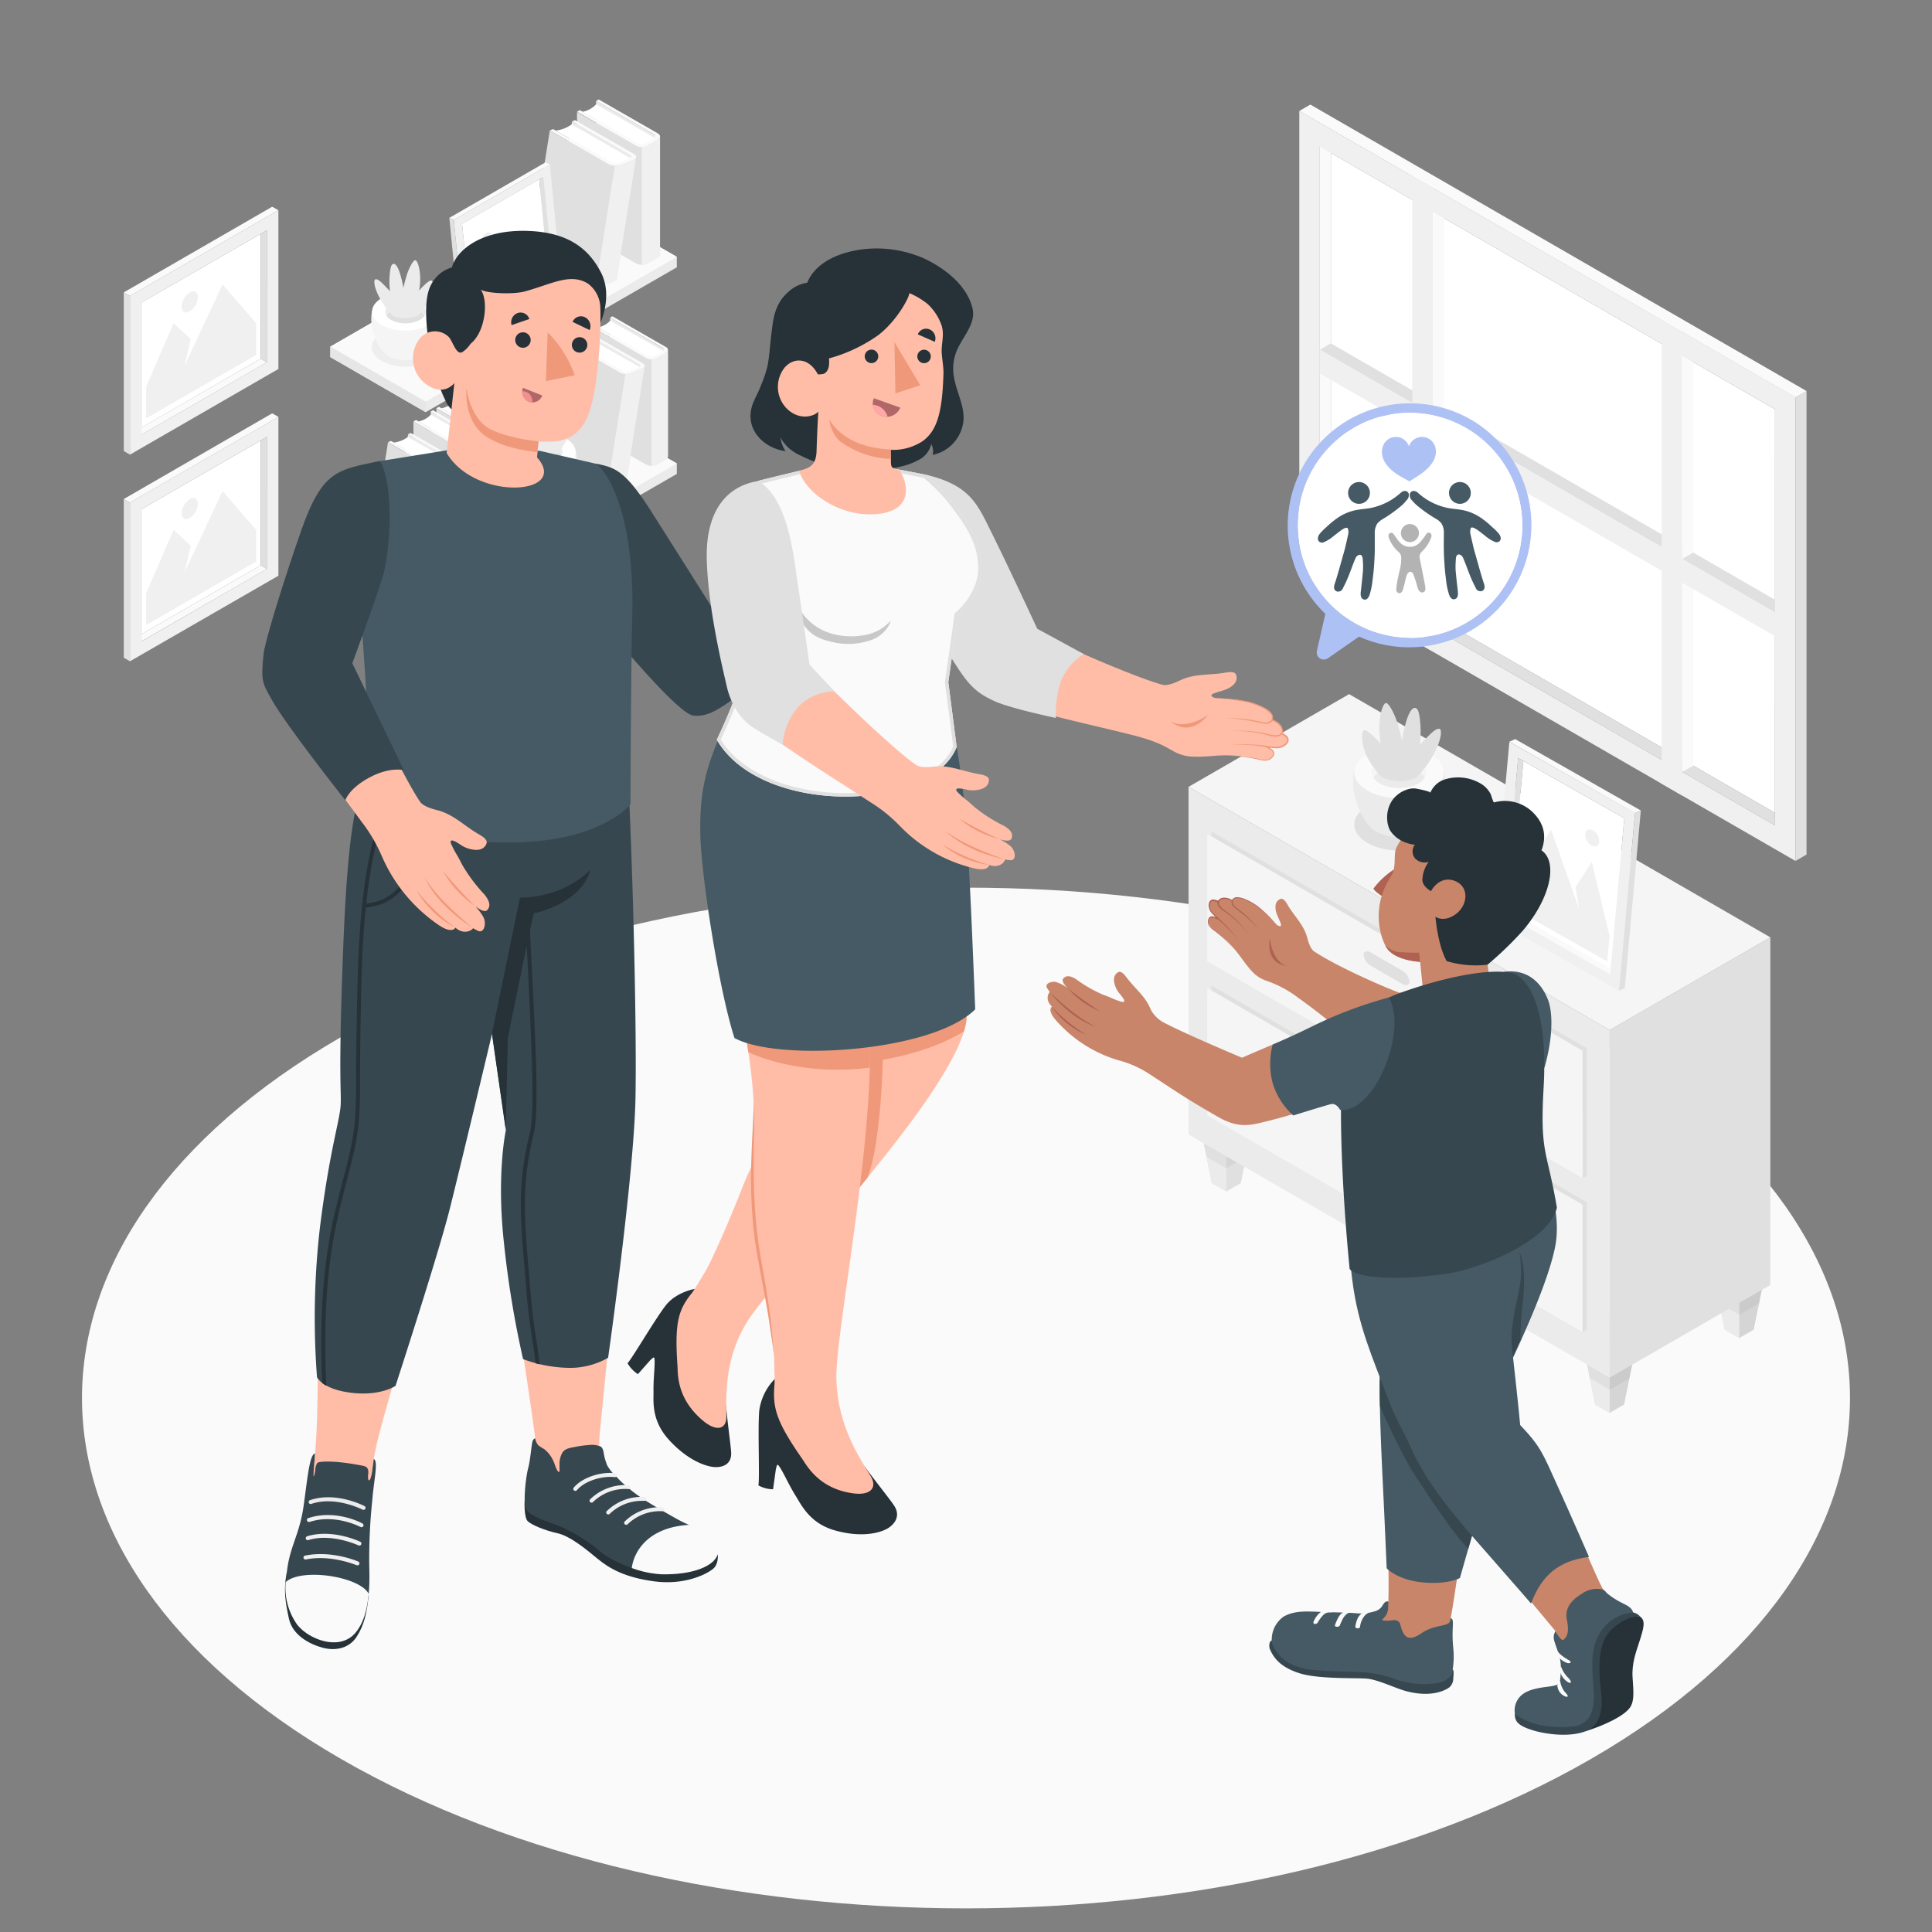 <svg xmlns="http://www.w3.org/2000/svg" viewBox="0 0 500 500"><rect x="0" y="0" width="500" height="500" fill="#808080" stroke="none"/><g id="freepik--Floor--inject-1"><path id="freepik--floor--inject-1" d="M88.23,268.41C-1.12,320-1.11,403.62,88.23,455.2s234.2,51.58,323.54,0,89.34-135.21,0-186.79S177.57,216.82,88.23,268.41Z" style="fill:#fafafa"></path></g><g id="freepik--Window--inject-1"><g id="freepik--window--inject-1"><g id="freepik--window--inject-1"><g id="freepik--Frame--inject-1"><polygon points="344.44 36.32 341.57 37.92 341.57 145.6 344.44 144 344.44 36.32" style="fill:#fafafa"></polygon><polygon points="344.44 144 344.44 39.58 459.37 105.93 459.35 210.35 344.44 144" style="fill:#fff"></polygon><path d="M464.68,222.82v-120L336.26,28.72v120ZM341.57,145.6V37.92l117.8,68V213.61Z" style="fill:#f0f0f0"></path><polygon points="341.57 145.6 344.44 144 459.35 210.35 459.37 213.61 341.57 145.6" style="fill:#e0e0e0"></polygon><polygon points="373.66 56.44 370.79 54.79 370.79 162.47 373.66 160.87 373.66 56.44" style="fill:#fafafa"></polygon><polygon points="438.22 93.72 435.35 92.06 435.35 199.74 438.22 198.15 438.22 93.72" style="fill:#fafafa"></polygon><polygon points="464.68 222.81 467.53 221.16 467.53 101.2 464.68 102.86 464.68 222.81" style="fill:#e0e0e0"></polygon><polygon points="467.53 101.2 464.68 102.86 336.26 28.72 339.11 27.06 467.53 101.2" style="fill:#fafafa"></polygon><polygon points="459.37 155.22 459.37 158.52 341.57 90.51 344.41 88.85 459.37 155.22" style="fill:#e0e0e0"></polygon></g><polygon points="459.36 164.65 459.37 158.52 341.57 90.51 341.57 96.65 459.36 164.65" style="fill:#f0f0f0"></polygon><polygon points="435.35 205.88 430.05 202.82 430.05 82.86 435.35 85.93 435.35 205.88" style="fill:#f0f0f0"></polygon><polygon points="370.8 168.61 365.5 165.55 365.5 45.6 370.81 48.66 370.8 168.61" style="fill:#f0f0f0"></polygon><polygon points="435.35 144.66 438.22 143.01 438.22 93.72 435.35 92.06 435.35 144.66" style="fill:#fafafa"></polygon><polygon points="370.82 107.4 373.68 105.75 373.68 56.46 370.82 54.8 370.82 107.4" style="fill:#fafafa"></polygon></g></g></g><g id="freepik--Pictures--inject-1"><g id="freepik--Picture--inject-1"><g id="freepik--frame--inject-1"><polygon points="35.03 111.55 36.62 112.5 69.06 93.76 67.48 92.82 35.03 111.55" style="fill:#fafafa"></polygon><polygon points="67.48 92.82 36.62 110.64 36.62 78.31 67.48 60.51 67.48 92.82" style="fill:#fff"></polygon><path d="M72.05,54.42,33.63,76.59v41.07L72.05,95.49Zm-3,39.34L36.62,112.5V78.32L69.06,59.58Z" style="fill:#f0f0f0"></path><polygon points="69.06 93.76 67.48 92.82 67.48 60.51 69.06 59.58 69.06 93.76" style="fill:#e0e0e0"></polygon><polygon points="72.05 54.41 70.44 53.5 32.03 75.67 33.63 76.59 72.05 54.41" style="fill:#fafafa"></polygon><polygon points="32.03 75.67 33.63 76.59 33.63 117.66 32.03 116.74 32.03 75.67" style="fill:#e0e0e0"></polygon></g><g id="freepik--Land--inject-1"><polygon points="66.28 91.86 37.82 108.28 37.82 100.07 44.94 83.64 49.37 87.75 47.77 94.63 57.6 73.62 66.28 83.64 66.28 91.86" style="fill:#f0f0f0"></polygon><path d="M49.1,75.71A4.66,4.66,0,0,0,47,79.35c0,1.35.95,1.89,2.11,1.22a4.65,4.65,0,0,0,2.1-3.65C51.2,75.58,50.26,75,49.1,75.71Z" style="fill:#f0f0f0"></path></g></g><g id="freepik--picture--inject-1"><g id="freepik--frame--inject-1"><polygon points="35.03 165.03 36.62 165.97 69.06 147.24 67.48 146.3 35.03 165.03" style="fill:#fafafa"></polygon><polygon points="67.48 146.3 36.62 164.11 36.62 131.79 67.48 113.99 67.48 146.3" style="fill:#fff"></polygon><path d="M72.05,107.89,33.63,130.07v41.07L72.05,149Zm-3,39.35L36.62,166V131.79l32.44-18.73Z" style="fill:#f0f0f0"></path><polygon points="69.06 147.24 67.48 146.3 67.48 113.99 69.06 113.06 69.06 147.24" style="fill:#e0e0e0"></polygon><polygon points="72.05 107.89 70.44 106.97 32.03 129.15 33.63 130.07 72.05 107.89" style="fill:#fafafa"></polygon><polygon points="32.03 129.15 33.63 130.07 33.63 171.14 32.03 170.22 32.03 129.15" style="fill:#e0e0e0"></polygon></g><g id="freepik--land--inject-1"><polygon points="66.28 145.33 37.82 161.76 37.82 153.54 44.94 137.12 49.37 141.22 47.77 148.11 57.6 127.1 66.28 137.12 66.28 145.33" style="fill:#f0f0f0"></polygon><path d="M49.1,129.18A4.69,4.69,0,0,0,47,132.83c0,1.34.95,1.89,2.11,1.21a4.65,4.65,0,0,0,2.1-3.64C51.2,129.06,50.26,128.51,49.1,129.18Z" style="fill:#f0f0f0"></path></g></g></g><g id="freepik--Shelves--inject-1"><g id="freepik--shelves--inject-1"><g id="freepik--Shelf--inject-1"><polygon points="175.16 119.94 150.48 105.69 85.48 143.18 85.48 145.89 110.16 160.14 175.16 122.65 175.16 119.94" style="fill:#ebebeb"></polygon><polygon points="110.16 157.43 175.16 119.94 150.48 105.69 85.48 143.18 110.16 157.43" style="fill:#fafafa"></polygon><polygon points="110.16 157.43 110.16 160.14 85.48 145.89 85.48 143.18 110.16 157.43" style="fill:#e6e6e6"></polygon><polygon points="157.9 82.2 172.39 90.56 172.39 118.11 157.9 109.75 157.9 82.2" style="fill:#ebebeb"></polygon><path d="M171.92,91l-14-8a5.94,5.94,0,0,1-3.2,1.75l13.9,8A14.14,14.14,0,0,0,171.92,91Z" style="fill:#fff"></path><path d="M167.25,92.69a3,3,0,0,0,2.69,0l2.36-1.35a.82.82,0,0,0,0-1.55l-13.81-7.93-.59.34L171.49,90c.45.26.45.67,0,.93l-2.19,1.24a1.78,1.78,0,0,1-1.62,0L154.1,84.38l-.66.38Z" style="fill:#fafafa"></path><path d="M153.44,84.76v27.55l13.81,7.93a3,3,0,0,0,2.69,0l2.36-1.35a1,1,0,0,0,.56-.78V90.56a.94.94,0,0,1-.56.77l-2.36,1.36a3,3,0,0,1-2.69,0Z" style="fill:#e0e0e0"></path><path d="M168.6,93a2.79,2.79,0,0,0,1.34-.32l2.36-1.36a.94.94,0,0,0,.56-.77v27.55a1,1,0,0,1-.56.78l-2.36,1.35a2.79,2.79,0,0,1-1.34.32Z" style="fill:#f0f0f0"></path><polygon points="151.83 86.37 166.31 94.73 161.81 123.12 147.33 114.75 151.83 86.37" style="fill:#ebebeb"></polygon><path d="M165.74,95.13l-14-8A7.71,7.71,0,0,1,148,88.53l13.9,8A18.74,18.74,0,0,0,165.74,95.13Z" style="fill:#fff"></path><path d="M160.43,96.43a3.73,3.73,0,0,0,2.92.13l2.76-1.12c.87-.36,1-1,.22-1.42l-13.82-7.93-.68.28,13.59,7.85c.44.25.38.63-.14.84l-2.56,1A2.3,2.3,0,0,1,161,96l-13.58-7.83-.78.31Z" style="fill:#fafafa"></path><path d="M146.61,88.5l-4.49,28.38,13.82,7.94a3.82,3.82,0,0,0,2.92.13l2.75-1.13c.43-.18.68-.42.72-.68l4.5-28.38c0,.25-.29.5-.72.68l-2.76,1.13a3.78,3.78,0,0,1-2.92-.14Z" style="fill:#e0e0e0"></path><path d="M161.85,96.79a3.64,3.64,0,0,0,1.5-.22l2.76-1.13c.43-.18.68-.43.72-.68l-4.5,28.38c0,.26-.29.5-.72.68L158.86,125a3.72,3.72,0,0,1-1.51.22Z" style="fill:#f0f0f0"></path><g id="freepik--Pot--inject-1"><path id="freepik--Shadow--inject-1" d="M146.55,122.65c3.4,2,3.4,5.16,0,7.13a13.68,13.68,0,0,1-12.34,0c-3.41-2-3.41-5.16,0-7.13A13.68,13.68,0,0,1,146.55,122.65Z" style="opacity:0.05"></path><path d="M134.83,127.62c-3-3-4.71-10.59-1.82-13h14.73c2.89,2.4,1.15,10-1.81,13l-.08.09-.11.1-.26.23-.08.06-.22.17a4,4,0,0,1-.38.24,9.77,9.77,0,0,1-8.84,0h0a4.11,4.11,0,0,1-.39-.24l-.21-.16-.09-.07a2.73,2.73,0,0,1-.25-.23l-.12-.11Z" style="fill:#f5f5f5"></path><path d="M146.46,113.47c3.36,1.94,3.36,5.09,0,7a13.45,13.45,0,0,1-12.17,0c-3.36-1.94-3.36-5.09,0-7A13.45,13.45,0,0,1,146.46,113.47Z" style="fill:#fff"></path><path d="M144.08,114.85c2,1.18,2,3.09,0,4.27a8.18,8.18,0,0,1-7.4,0c-2.05-1.18-2.05-3.09,0-4.27A8.18,8.18,0,0,1,144.08,114.85Z" style="fill:#ebebeb"></path><path d="M136.68,116.88a8.18,8.18,0,0,1,7.4,0A3.35,3.35,0,0,1,145.3,118a3.27,3.27,0,0,1-1.22,1.12,8.18,8.18,0,0,1-7.4,0,3.3,3.3,0,0,1-1.23-1.12A3.39,3.39,0,0,1,136.68,116.88Z" style="fill:#e0e0e0"></path><path d="M143.63,118a16.78,16.78,0,0,0,2.68-3.56c1.23-2.19,1.46-5.11.82-5.48s-3.24,2.56-3.24,2.56a15.87,15.87,0,0,0,.27-3.73c-.11-2-.58-3.71-1.14-4.07s-1.8,2.1-2.34,3.88-.85,3.24-.85,3.24a28.45,28.45,0,0,0-1-4.1c-.65-1.84-1.24-2.26-1.7-2.08s-.75,1-.89,3.51a25,25,0,0,0,.11,3.52s-.92-1-1.93-2-1.6-1.22-1.92-1-.41,1.87,1.32,5a17.57,17.57,0,0,0,3.27,4.3S139.53,119.55,143.63,118Z" style="fill:#ebebeb"></path></g><polygon points="117.4 103.1 131.88 111.46 131.88 139.01 117.4 130.65 117.4 103.1" style="fill:#e0e0e0"></polygon><path d="M131.42,111.92l-14-8a5.94,5.94,0,0,1-3.2,1.75l13.89,8A14,14,0,0,0,131.42,111.92Z" style="fill:#fff"></path><path d="M126.75,113.59a3,3,0,0,0,2.69,0l2.36-1.35a.82.82,0,0,0,0-1.55L118,102.76l-.59.34L131,110.94a.49.49,0,0,1,0,.93l-2.2,1.24a1.76,1.76,0,0,1-1.61,0l-13.59-7.83-.66.38Z" style="fill:#fafafa"></path><path d="M112.93,105.66v27.55l13.82,7.93a3,3,0,0,0,2.69,0l2.36-1.36a.94.94,0,0,0,.56-.77V111.46a.94.94,0,0,1-.56.77l-2.36,1.36a3,3,0,0,1-2.69,0Z" style="fill:#e0e0e0"></path><path d="M128.09,113.91a2.81,2.81,0,0,0,1.35-.32l2.36-1.36a.94.94,0,0,0,.56-.77V139a.94.94,0,0,1-.56.77l-2.36,1.36a2.81,2.81,0,0,1-1.35.32Z" style="fill:#f0f0f0"></path><polygon points="111.48 106.5 125.96 114.86 125.96 142.41 111.48 134.05 111.48 106.5" style="fill:#ebebeb"></polygon><path d="M125.49,115.32l-14-8a5.93,5.93,0,0,1-3.21,1.75l13.9,8A13.9,13.9,0,0,0,125.49,115.32Z" style="fill:#fff"></path><path d="M120.82,117a3,3,0,0,0,2.7,0l2.36-1.35a.82.82,0,0,0,0-1.55l-13.82-7.93-.58.34,13.58,7.84c.45.26.45.67,0,.93l-2.19,1.24a1.78,1.78,0,0,1-1.62,0l-13.58-7.83-.66.38Z" style="fill:#fafafa"></path><path d="M107,109.06v27.55l13.81,7.93a3,3,0,0,0,2.7,0l2.36-1.36a.93.93,0,0,0,.55-.77V114.86a.93.93,0,0,1-.55.77L123.52,117a3,3,0,0,1-2.7,0Z" style="fill:#e0e0e0"></path><path d="M122.17,117.31a2.83,2.83,0,0,0,1.35-.32l2.36-1.36a.93.93,0,0,0,.55-.77v27.55a.93.93,0,0,1-.55.77l-2.36,1.36a2.83,2.83,0,0,1-1.35.32Z" style="fill:#f0f0f0"></path><polygon points="105.63 112.34 120.11 120.71 115.61 149.09 101.13 140.72 105.63 112.34" style="fill:#ebebeb"></polygon><path d="M119.54,121.1l-14-8a7.61,7.61,0,0,1-3.73,1.45l13.89,8A17.81,17.81,0,0,0,119.54,121.1Z" style="fill:#fff"></path><path d="M114.23,122.4a3.78,3.78,0,0,0,2.92.14l2.76-1.13c.87-.36,1-1,.22-1.42l-13.82-7.93-.68.28,13.58,7.85c.45.25.39.63-.13.84l-2.56,1a2.29,2.29,0,0,1-1.75-.08l-13.58-7.83-.78.31Z" style="fill:#fafafa"></path><path d="M100.41,114.47l-4.49,28.39,13.81,7.93a3.82,3.82,0,0,0,2.92.13l2.76-1.13c.43-.18.68-.42.72-.68l4.49-28.38c0,.26-.28.5-.71.68l-2.76,1.13a3.82,3.82,0,0,1-2.92-.13Z" style="fill:#e0e0e0"></path><path d="M115.64,122.76a3.69,3.69,0,0,0,1.51-.22l2.76-1.13c.43-.18.67-.42.71-.68l-4.49,28.38c0,.26-.29.5-.72.68l-2.76,1.13a3.64,3.64,0,0,1-1.5.22Z" style="fill:#f0f0f0"></path></g><g id="freepik--shelf--inject-1"><polygon points="175.16 66.47 150.48 52.22 85.48 89.71 85.48 92.42 110.16 106.67 175.16 69.18 175.16 66.47" style="fill:#ebebeb"></polygon><polygon points="110.16 103.96 175.16 66.47 150.48 52.22 85.48 89.71 110.16 103.96" style="fill:#fafafa"></polygon><polygon points="110.16 103.96 110.16 106.67 85.48 92.42 85.48 89.71 110.16 103.96" style="fill:#e6e6e6"></polygon><polygon points="154.27 26.11 170.28 35.36 170.28 65.81 154.27 56.56 154.27 26.11" style="fill:#ebebeb"></polygon><path d="M169.76,35.86,154.27,27a6.47,6.47,0,0,1-3.54,1.94l15.36,8.85A15.38,15.38,0,0,0,169.76,35.86Z" style="fill:#fff"></path><path d="M164.6,37.71a3.33,3.33,0,0,0,3,0l2.61-1.5c.82-.47.82-1.23,0-1.71l-15.27-8.76-.65.37,15,8.67a.54.54,0,0,1,0,1l-2.43,1.37a1.93,1.93,0,0,1-1.78,0l-15-8.65-.74.42Z" style="fill:#fafafa"></path><path d="M149.33,29V59.4l15.27,8.76a3.33,3.33,0,0,0,3,0l2.61-1.5a1,1,0,0,0,.61-.85V35.36a1,1,0,0,1-.61.85l-2.61,1.5a3.33,3.33,0,0,1-3,0Z" style="fill:#e0e0e0"></path><path d="M166.09,38.06a3,3,0,0,0,1.49-.35l2.61-1.5a1,1,0,0,0,.61-.85V65.81a1,1,0,0,1-.61.85l-2.61,1.5a3.12,3.12,0,0,1-1.49.35Z" style="fill:#f0f0f0"></path><polygon points="148.06 31.4 164.06 40.65 159.09 72.02 143.08 62.77 148.06 31.4" style="fill:#ebebeb"></polygon><path d="M163.43,41.08l-15.5-8.89a8.43,8.43,0,0,1-4.12,1.6l15.36,8.85A20.14,20.14,0,0,0,163.43,41.08Z" style="fill:#fff"></path><path d="M157.56,42.52a4.15,4.15,0,0,0,3.23.15l3.05-1.25c1-.39,1.07-1.09.25-1.56l-15.28-8.77-.75.31,15,8.67c.49.29.43.71-.15.94l-2.83,1.14a2.46,2.46,0,0,1-1.94-.09l-15-8.65-.85.35Z" style="fill:#fafafa"></path><path d="M142.29,33.76l-5,31.37,15.27,8.76a4.14,4.14,0,0,0,3.23.15l3.05-1.24c.47-.2.74-.47.79-.76l5-31.37c0,.29-.31.56-.79.75l-3.05,1.25a4.19,4.19,0,0,1-3.23-.14Z" style="fill:#e0e0e0"></path><path d="M159.12,42.92a3.94,3.94,0,0,0,1.67-.25l3.05-1.25c.48-.19.74-.46.79-.75l-5,31.37c0,.29-.32.56-.79.76L155.82,74a4.1,4.1,0,0,1-1.67.25Z" style="fill:#f0f0f0"></path><g id="freepik--picture--inject-1"><g id="freepik--frame--inject-1"><polygon points="121.46 88.39 122.59 88.93 143.59 76.81 142.46 76.26 121.46 88.39" style="fill:#fafafa"></polygon><polygon points="142.46 76.26 122.48 87.79 119.58 57.91 139.55 46.39 142.46 76.26" style="fill:#fff"></polygon><path d="M142.3,42.56,117.44,56.92l3.43,35.24,24.86-14.35Zm1.29,34.25-21,12.12-3-31,21-12.12Z" style="fill:#f0f0f0"></path><polygon points="143.59 76.81 142.46 76.26 139.55 46.39 140.58 45.79 143.59 76.81" style="fill:#e0e0e0"></polygon><polygon points="142.3 42.56 141.15 42.03 116.29 56.38 117.44 56.92 142.3 42.56" style="fill:#fafafa"></polygon><polygon points="116.29 56.38 117.44 56.92 120.87 92.16 119.72 91.63 116.29 56.38" style="fill:#e0e0e0"></polygon></g><g id="freepik--land--inject-1"><polygon points="141.58 75.69 123.16 86.33 122.67 81.29 126.1 66.51 129.36 71.55 128.69 75.8 134.13 60.11 141.09 70.66 141.58 75.69" style="fill:#f0f0f0"></polygon><path d="M125.82,60.28a2.57,2.57,0,0,0-1.22,2.28c.08.82.75,1.13,1.51.7A2.61,2.61,0,0,0,127.32,61C127.24,60.16,126.57,59.85,125.82,60.28Z" style="fill:#f0f0f0"></path></g></g><g id="freepik--pot--inject-1"><path id="freepik--shadow--inject-1" d="M111.11,86.31c3.41,2,3.41,5.16,0,7.13a13.68,13.68,0,0,1-12.34,0c-3.4-2-3.4-5.16,0-7.13A13.68,13.68,0,0,1,111.11,86.31Z" style="opacity:0.05"></path><path d="M99.4,91.28c-3-3-4.72-10.59-1.82-13h14.73c2.89,2.4,1.15,9.95-1.82,13l-.08.09-.1.1a2,2,0,0,1-.27.23l-.07.06-.22.17a4.11,4.11,0,0,1-.39.24,9.77,9.77,0,0,1-8.84,0h0a3,3,0,0,1-.38-.24c-.08,0-.14-.11-.21-.16l-.09-.07-.26-.23-.12-.11Z" style="fill:#f5f5f5"></path><path d="M111,77.13c3.36,1.94,3.36,5.09,0,7a13.45,13.45,0,0,1-12.17,0c-3.36-1.94-3.36-5.09,0-7A13.45,13.45,0,0,1,111,77.13Z" style="fill:#fff"></path><path d="M108.64,78.51c2,1.18,2,3.09,0,4.27a8.18,8.18,0,0,1-7.4,0c-2-1.18-2-3.09,0-4.27A8.18,8.18,0,0,1,108.64,78.51Z" style="fill:#ebebeb"></path><path d="M101.24,80.54a8.18,8.18,0,0,1,7.4,0,3.39,3.39,0,0,1,1.23,1.12,3.3,3.3,0,0,1-1.23,1.12,8.18,8.18,0,0,1-7.4,0A3.27,3.27,0,0,1,100,81.66,3.35,3.35,0,0,1,101.24,80.54Z" style="fill:#e0e0e0"></path><path d="M108.19,81.66a16.78,16.78,0,0,0,2.68-3.56c1.24-2.19,1.47-5.11.83-5.48s-3.24,2.56-3.24,2.56a15.87,15.87,0,0,0,.27-3.73c-.11-2-.58-3.72-1.14-4.07s-1.81,2.1-2.34,3.88-.86,3.24-.86,3.24a27,27,0,0,0-1-4.1c-.65-1.84-1.23-2.26-1.69-2.08s-.76,1.05-.89,3.51a23.35,23.35,0,0,0,.11,3.52s-.92-1-1.94-2-1.6-1.22-1.92-1-.4,1.87,1.33,5a17.57,17.57,0,0,0,3.27,4.3S104.1,83.21,108.19,81.66Z" style="fill:#ebebeb"></path></g></g></g></g><g id="freepik--Furniture--inject-1"><g id="freepik--Drawer--inject-1"><polygon points="408.96 344.28 412.83 363.47 416.59 365.64 420.32 363.49 424.22 344.28 416.59 339.88 408.96 344.28" style="fill:#e0e0e0"></polygon><polygon points="408.96 344.28 412.83 363.47 416.59 365.64 420.32 363.49 424.22 344.28 416.59 339.88 408.96 344.28" style="opacity:0.05"></polygon><polygon points="416.59 365.64 416.59 348.69 408.96 344.28 412.83 363.47 416.59 365.64" style="fill:#ebebeb"></polygon><polygon points="408.96 344.28 411.46 356.68 416.59 359.64 421.7 356.69 424.22 344.28 416.59 339.88 408.96 344.28" style="opacity:0.05"></polygon><polygon points="442.51 324.92 446.37 344.11 450.13 346.28 453.86 344.13 457.76 324.92 450.13 320.51 442.51 324.92" style="fill:#e0e0e0"></polygon><polygon points="442.51 324.92 446.37 344.11 450.13 346.28 453.86 344.13 457.76 324.92 450.13 320.51 442.51 324.92" style="opacity:0.05"></polygon><polygon points="450.13 346.28 450.13 329.32 442.51 324.92 446.37 344.11 450.13 346.28" style="fill:#ebebeb"></polygon><polygon points="442.51 324.92 445 337.31 450.13 340.27 455.24 337.32 457.76 324.92 450.13 320.51 442.51 324.92" style="opacity:0.05"></polygon><polygon points="309.75 287 313.62 306.19 317.38 308.36 321.11 306.21 325 287 317.38 282.6 309.75 287" style="fill:#ebebeb"></polygon><polygon points="309.75 287 313.62 306.19 317.38 308.36 321.11 306.21 325 287 317.38 282.6 309.75 287" style="opacity:0.05"></polygon><polygon points="317.38 308.36 317.38 291.4 309.75 287 313.62 306.19 317.38 308.36" style="fill:#ebebeb"></polygon><polygon points="309.75 287 312.25 299.39 317.38 302.35 322.49 299.4 325 287 317.38 282.6 309.75 287" style="opacity:0.05"></polygon><g id="freepik--Cabinet--inject-1"><g id="freepik--cabinet--inject-1"><polygon points="416.59 356.54 458.16 332.54 458.16 242.58 416.59 266.58 416.59 356.54" style="fill:#e0e0e0"></polygon><polygon points="416.59 266.58 307.59 203.64 307.59 293.61 416.59 356.54 416.59 266.58" style="fill:#ebebeb"></polygon><polygon points="307.59 203.64 416.59 266.58 458.16 242.58 349.15 179.64 307.59 203.64" style="fill:#f5f5f5"></polygon><polygon points="410.66 311.14 313.53 255.06 313.53 288.08 312.44 288.71 409.56 344.79 410.66 344.16 410.66 311.14" style="fill:#e0e0e0"></polygon><polygon points="409.56 311.77 312.43 255.7 312.44 288.71 409.56 344.79 409.56 311.77" style="fill:#f5f5f5"></polygon><path d="M362.87,291.05l-8.08-4.66c-1.05-.61-1.9-.33-1.9.62a3.82,3.82,0,0,0,1.9,2.81l8.08,4.66c1.05.61,1.9.33,1.9-.62A3.82,3.82,0,0,0,362.87,291.05Z" style="fill:#e0e0e0"></path><polygon points="410.66 271.28 313.53 215.2 313.53 248.22 312.44 248.85 409.57 304.93 410.66 304.29 410.66 271.28" style="fill:#e0e0e0"></polygon><polygon points="409.56 271.91 312.44 215.83 312.44 248.85 409.57 304.93 409.56 271.91" style="fill:#f5f5f5"></polygon><path d="M362.87,251.19l-8.08-4.67c-1.05-.6-1.9-.33-1.9.62a3.78,3.78,0,0,0,1.9,2.81l8.08,4.67c1.05.6,1.9.33,1.9-.62A3.78,3.78,0,0,0,362.87,251.19Z" style="fill:#e0e0e0"></path></g></g><g id="freepik--pot--inject-1"><path d="M353.92,208.56c-4.59,2.65-4.59,7,0,9.61s12.05,2.66,16.65,0,4.6-7,0-9.61S358.52,205.9,353.92,208.56Z" style="fill:#e0e0e0"></path><path d="M369.58,214c4-4.09,6.36-14.3,2.45-17.54H352.15c-3.91,3.24-1.56,13.44,2.45,17.53l.11.12.14.13a3.73,3.73,0,0,0,.36.32l.09.08.31.23q.25.18.51.33a13.22,13.22,0,0,0,11.94,0h0c.17-.1.35-.21.52-.33l.28-.22.12-.09.35-.31.16-.16Z" style="fill:#ebebeb"></path><path d="M353.88,195.12c-4.54,2.62-4.54,6.86,0,9.48s11.89,2.62,16.42,0,4.54-6.86,0-9.48S358.41,192.5,353.88,195.12Z" style="fill:#fafafa"></path><path d="M357.09,197c-2.76,1.6-2.76,4.18,0,5.77a11,11,0,0,0,10,0c2.76-1.59,2.76-4.17,0-5.77A11.08,11.08,0,0,0,357.09,197Z" style="fill:#f5f5f5"></path><path d="M367.09,199.71a11.08,11.08,0,0,0-10,0,4.72,4.72,0,0,0-1.65,1.52,4.61,4.61,0,0,0,1.65,1.51,11,11,0,0,0,10,0,4.61,4.61,0,0,0,1.65-1.51A4.72,4.72,0,0,0,367.09,199.71Z" style="fill:#ebebeb"></path><path d="M357.7,201.23a22.62,22.62,0,0,1-3.61-4.81c-1.67-2.95-2-6.9-1.12-7.39s4.38,3.46,4.38,3.46a21.23,21.23,0,0,1-.37-5c.15-2.63.79-5,1.54-5.5s2.44,2.83,3.16,5.24,1.15,4.37,1.15,4.37a38,38,0,0,1,1.3-5.53c.87-2.49,1.67-3.06,2.29-2.81s1,1.41,1.2,4.73a32.25,32.25,0,0,1-.15,4.76s1.24-1.36,2.61-2.68,2.16-1.65,2.59-1.38.55,2.54-1.79,6.77a23.61,23.61,0,0,1-4.41,5.81S363.23,203.32,357.7,201.23Z" style="fill:#e0e0e0"></path></g><g id="freepik--picture--inject-1"><g id="freepik--frame--inject-1"><polygon points="418.2 251.5 416.73 252.22 389.25 236.61 390.72 235.89 418.2 251.5" style="fill:#fafafa"></polygon><polygon points="390.72 235.89 416.86 250.74 420.37 211.77 394.24 196.94 390.72 235.89" style="fill:#fff"></polygon><path d="M386.47,237.93,419,256.41l4.15-46L390.62,192Zm6.43-41.77,27.47,15.61-3.64,40.45-27.48-15.61Z" style="fill:#f0f0f0"></path><polygon points="389.25 236.61 390.72 235.89 394.24 196.94 392.9 196.16 389.25 236.61" style="fill:#e0e0e0"></polygon><polygon points="390.62 191.97 392.11 191.27 424.64 209.75 423.15 210.45 390.62 191.97" style="fill:#fafafa"></polygon><polygon points="424.64 209.75 423.15 210.45 419 256.41 420.5 255.71 424.64 209.75" style="fill:#e0e0e0"></polygon></g><g id="freepik--land--inject-1"><polygon points="391.86 235.14 415.96 248.83 416.55 242.27 411.95 223.03 407.74 229.63 408.66 235.17 401.42 214.77 392.45 228.58 391.86 235.14" style="fill:#f0f0f0"></polygon><path d="M412.26,214.91a3.36,3.36,0,0,1,1.61,3c-.1,1.07-1,1.48-2,.92a3.36,3.36,0,0,1-1.6-2.95C410.4,214.77,411.28,214.35,412.26,214.91Z" style="fill:#f0f0f0"></path></g></g></g></g><g id="freepik--character-3--inject-1"><g id="freepik--Character--inject-1"><g id="freepik--Bottom--inject-1"><g id="freepik--bottom--inject-1"><path d="M329.21,424.6c-.68-.14-.9,1.42-.56,2.21,1,2.29,2.7,4.62,7.58,6.2s14.39,1.19,17.38,1.41,7.44,2.49,10.35,3.26c5.29,1.4,9.17.43,11.14-1a3,3,0,0,0,1-2.26c.19-1.9.06-2.3-.17-2.31Z" style="fill:#37474f"></path><path d="M376.11,426.55a21.73,21.73,0,0,1-.41,6.87,5.71,5.71,0,0,1-4,2.19,22.52,22.52,0,0,1-10.88-1.14,30.66,30.66,0,0,0-7.56-1.65c-3.09-.19-9.94-.3-13-.61a16.28,16.28,0,0,1-7-2,10.18,10.18,0,0,1-4.09-5,7.35,7.35,0,0,1,3-6.82c2.23-1.28,4.73-1.4,7.4-1.31,1.34,0,3,.17,3.74.17,2.72,0,5.25.12,7.3.22a12.42,12.42,0,0,0,5.15-.45,3.3,3.3,0,0,0,1.85-1.24c.54-.82.74-1.36,1.58-1.34,0,0,14.87,4.06,16.09,4.31C376.69,419,375.52,420.8,376.11,426.55Z" style="fill:#455a64"></path><path d="M342.16,417a4.06,4.06,0,0,0-1.28,1.1,6.92,6.92,0,0,0-.91,1.55c-.29.69.65.94,1.12.16a9.25,9.25,0,0,1,1.35-1.82,2.43,2.43,0,0,1,1.43-.72h.78C344.51,416.71,342.8,416.69,342.16,417Z" style="fill:#fafafa"></path><path d="M349.11,417a2,2,0,0,0-1.48.25,3.39,3.39,0,0,0-1.27,1.36,12.68,12.68,0,0,0-.88,2c-.12.45,1,.57,1.25.08a16.88,16.88,0,0,1,.85-1.86c.17-.3.93-1.44,1.76-1.47l.37,0c0-.16-.2-.29-.35-.35Z" style="fill:#fafafa"></path><path d="M353.14,417.34a1.61,1.61,0,0,0-.95.38,3.85,3.85,0,0,0-.77,1,7.09,7.09,0,0,0-.65,2.23c-.09.59,1.09.56,1.19.17a5.56,5.56,0,0,1,1.15-2.89,3.12,3.12,0,0,1,1.13-.86c0-.11-.18-.14-.3-.14A7.22,7.22,0,0,0,353.14,417.34Z" style="fill:#fafafa"></path><path d="M377.7,404s-1.72,12.62-2.44,15.56c-.23.94-2.23,1.1-3.28,1.4a12.86,12.86,0,0,0-3.69,1.44c-2.86,2.06-4.86,2.4-5.86-1.87-.21-.87-.74-1.3-1.93-1.23a7.86,7.86,0,0,1-2.69.05c-.12-.1,0-.28.09-.39a3.92,3.92,0,0,0,1.35-3.13c.25-5.32,0-9.82.12-16.31Z" style="fill:#c8856a"></path><path d="M367,304.06s-3.23,4.8-5.22,21c-2.1,17-4.73,24.33-4.72,33.67,0,7.15.35,15.63.87,26.3.44,8.89.94,20.84.94,20.84s2.68,2.95,9.11,3.63c4.91.53,8.66-.4,9.85-1.13,0,0,1-3.52,2.8-9.79,2.52-8.92,3.36-12.9,3.83-17.48a49.66,49.66,0,0,0-.43-14.48s15.55-29.43,18.44-43.95c1.89-9.51-2.9-20.09-2.9-20.09Z" style="fill:#455a64"></path><path d="M361.71,325.71c-2.08,16.56-4.65,23.81-4.64,33,0,1.69,0,3.45.07,5.29,3.67,8,6.49,13.92,9.19,18,3.55,5.39,9.61,14.72,13.67,18.81l.64-2.28c2.52-8.92,3.36-12.9,3.83-17.48a49.66,49.66,0,0,0-.43-14.48l2.46-5Z" style="fill:#37474f"></path><path d="M393.81,339.79c1.2-9.67.58-14.19-1.26-16.91l-3.2,7.68-.68,26.67.08-.15c1.44-3,3.08-6.59,4.71-10.31C393.46,346.77,393.51,342.21,393.81,339.79Z" style="fill:#37474f"></path><path d="M416.19,413.31c-2.28-2.76-3.93-8.31-9.46-19.39L391,408.24l11.58,13.91a12.44,12.44,0,0,1,1,2.28C406,427.11,416.19,413.31,416.19,413.31Z" style="fill:#c8856a"></path><path d="M422.93,419a5.28,5.28,0,0,0-.38-2c-.47-1.14-1.78-1.64-2.84-2.2a19.88,19.88,0,0,1-3.82-2.48c-.48-.51-.59-.78-1.28-1a6.77,6.77,0,0,0-5.14,1.08c-3.5,2.1-4.4,4.34-4,6.64.35,1.76.74,4.11-.84,5.31-.66.5-2.07-2.24-2.07-2.24-.88,1.7-.42,2.26.68,5.47a12.47,12.47,0,0,1,.65,5.49c-.08,2.9-.51,2.93-2.14,3.27-1.41.3-5.48.4-7.77,2.19a5.27,5.27,0,0,0-1.62,6.1c.55,1.07,5.11,5.86,18.37,2.7a21.82,21.82,0,0,0,6.27-3.09,25,25,0,0,0,3.08-2.11,5.1,5.1,0,0,0,1.38-3.07,15.08,15.08,0,0,0,0-2.77,53,53,0,0,1,1.18-15.06A9.88,9.88,0,0,0,422.93,419Z" style="fill:#455a64"></path><path d="M424.48,418.39c1.44,1.07,1,2.77-.4,7.05-.6,1.9-1.83,5.05-1.57,8.68.23,3.38.43,5.61-.35,7.26-1.21,2.58-7.37,5.3-11.89,6.68,0,0,3.57-3.28,3.29-10.71s-.16-12.24,3.17-15.83C421,417,424.48,418.39,424.48,418.39Z" style="fill:#263238"></path><path d="M392.1,443.51s4.52,4.36,14.92,3.31c4.1-.41,5.9-3.73,5.42-9.48-.58-6.94-.64-10.72,1.44-14.36a10.83,10.83,0,0,1,8.8-5.66,2.93,2.93,0,0,1,1.8,1.07s-3.1-.65-7.41,3.33c-3.18,2.93-3.56,8.52-2.81,15.37.32,2.94.47,4.5-.24,6.81a6,6,0,0,1-4,4.26c-5.51,1.95-14.81-.07-17-2.11A2.74,2.74,0,0,1,392.1,443.51Z" style="fill:#37474f"></path><path d="M403.77,434.94a2,2,0,0,0-.73,1.22A3.28,3.28,0,0,0,405,439c.67.3,1.2.13.08-1A5.68,5.68,0,0,1,403.77,434.94Z" style="fill:#fafafa"></path><path d="M404,431.31s-.31.23-.29,1.2a4.72,4.72,0,0,0,2.23,2.92c1.15.4.44-.71-.1-1.24A7.67,7.67,0,0,1,404,431.31Z" style="fill:#fafafa"></path><path d="M403.19,427.39s-.34.12.17,1.41a4.62,4.62,0,0,0,2.46,1.64c.71,0,1-.34.1-.84C405.19,429.2,403.39,428,403.19,427.39Z" style="fill:#fafafa"></path><path d="M384.37,306c2,1.29,5.58,5.64,8,13.75.72,2.4,1.78,8.42,1,12.72-1.05,6.1-2.7,10.87-2,17,1.66,14.75,2.05,19.33,2.05,19.33,5.34,5.6,5.9,7.45,9.54,15.48,3.82,8.41,8.27,18.65,8.27,18.65-8,1-12.29,4.88-15,12.05,0,0-3.23-3.76-14.69-16.82-10.28-11.72-14.2-18.39-16.6-23.94-1.3-3-3.78-7.07-5.6-11.92-4.34-11.57-7.84-19.1-9.37-31-1.7-13.19-1.9-23.68-1.9-23.68Z" style="fill:#455a64"></path></g></g><g id="freepik--Top--inject-1"><g id="freepik--Arm--inject-1"><g id="freepik--arm--inject-1"><path d="M314.05,233c1,.12,1.22.39,1.22.39.25-.6,1.74-1.48,3.64-.3,0,0,.31-1.69,3.48-.24,3.58,1.64,6.33,4.7,7.89,6.34.62.6,1.53.82,1.16-.22-.49-1.39-1.38-2.72-1.35-4.24a2.54,2.54,0,0,1,.29-1.24,2,2,0,0,1,.95-.82c.85-.37,1.6.94,2,1.68,1.77,2.93,4.11,5,5,8.4.29,1.09.83,2.84,1.76,3.46,5.56,3.73,17.31,8.93,21.84,10.62,1.27.47,4.18-.4,5.55-.55q2.75-.33,5.49-.7c5.48-.74,14.05-4,18.56.29a13.63,13.63,0,0,1,4.23,8.35,5.74,5.74,0,0,1-1,4.36,6.09,6.09,0,0,1-1.11,1c-3.7,2.64-8,2.59-12.4,3.11-5.35.63-10.7,1.27-16,2-3.65.48-6.31-.25-11.31-3.38-8.23-5.14-10.06-7.44-17.85-13a28.91,28.91,0,0,0-8.33-4.48,9.13,9.13,0,0,1-3.37-2.05c-2.28-2.33-3.39-4.52-5.32-6.6a33.2,33.2,0,0,0-5-4.57c-1.42-1.25-1.6-2.16-1.08-3s2.56.35,2.56.35a9.32,9.32,0,0,1-2.34-2.47C312.7,234.22,313,232.88,314.05,233Z" style="fill:#c8856a"></path><path d="M316.46,242.7a22.68,22.68,0,0,0-2-1.67c-.94-.69-2-1.4-1.85-2.72a1.81,1.81,0,0,1,.36-.89,1,1,0,0,1,.94-.25,4.11,4.11,0,0,1,.73.19c-.31-.3-.62-.61-.89-.89a3,3,0,0,1-.95-2,2,2,0,0,1,.22-1.14,1.15,1.15,0,0,1,1.13-.53,5.94,5.94,0,0,1,1.09.3,1.63,1.63,0,0,1,1-.72,2.84,2.84,0,0,1,1.23,0,3.3,3.3,0,0,1,1.37.53,1.45,1.45,0,0,1,1.43-.69,5.6,5.6,0,0,1,1.68.36,15.57,15.57,0,0,1,3.63,2,39.72,39.72,0,0,1,4.81,4.72,46.16,46.16,0,0,0-4.93-4.56,15.29,15.29,0,0,0-3.59-2,5.25,5.25,0,0,0-1.6-.33,1.15,1.15,0,0,0-1.22.65h0a1.67,1.67,0,0,0,.68,1.64c.29.27,1.86,1.45,2.16,1.71a26.08,26.08,0,0,1,3.76,4,30.34,30.34,0,0,0-3.94-3.79c-.31-.25-1.84-1.41-2.15-1.68a1.94,1.94,0,0,1-.83-1.81,3,3,0,0,0-1.3-.48,2.4,2.4,0,0,0-1.1.06,1.3,1.3,0,0,0-.82.58h0a1.19,1.19,0,0,0,.28,1.2,5.15,5.15,0,0,0,1,1,20.47,20.47,0,0,1,2.33,1.84,26,26,0,0,1,2.11,2.09l1.92,2.26-2-2.19a27.59,27.59,0,0,0-2.16-2,21.63,21.63,0,0,0-2.37-1.75,5.68,5.68,0,0,1-1.13-1,1.67,1.67,0,0,1-.42-1.23,4.94,4.94,0,0,0-1-.29c-.67-.17-1,.61-1,1.27a2.59,2.59,0,0,0,.83,1.78c.48.49,1.06,1,1.66,1.56,1,1,1.25,1.15,2.18,2.18s1.86,2.07,2.7,3.19c-.88-1.08-1.86-2.07-2.83-3.06s-1.2-1.17-2.24-2.08a4.86,4.86,0,0,0-1.57-.6.77.77,0,0,0-.72.16,1.68,1.68,0,0,0-.31.75c-.15,1.15.82,1.83,1.73,2.51a16.14,16.14,0,0,1,2,1.75,33.55,33.55,0,0,1,2.51,2.55A35.36,35.36,0,0,0,316.46,242.7Z" style="fill:#af6152"></path><path d="M333,250c-2.65-.72-4.16-4.48-4.34-7.22C328.05,246.14,329,249.42,333,250Z" style="fill:#af6152"></path></g><path d="M389.14,251.52c7-1,10.28,3.95,11.54,7.39s1.18,10-1,17.48Z" style="fill:#455a64"></path></g><path d="M361.55,224.52a21.23,21.23,0,0,0-6.1,5.43c.28,1,4.25,3.23,4.25,3.23Z" style="fill:#af6152"></path><path d="M374.37,214c-6-1.17-10.26-.31-13,5.41-.86,1.79.16,5-1.36,7.33-5.59,8.52-2.47,16.51-1.14,18.56,2,3.08,7.67,3.83,11.18,3.71,4.39-.15,14.61.23,20.86-6.81,5.89-6.64,9-15.46,4.2-20.51C388.34,214.55,377.73,214.61,374.37,214Z" style="fill:#c8856a"></path><path d="M367.53,248.92l-.23-2.37s-1.36.06-4.48-.11a5.84,5.84,0,0,1-4.34-1.83c.13.25.26.49.37.66C360.42,247.69,364.26,248.67,367.53,248.92Z" style="fill:#af6152"></path><polygon points="367.3 246.54 369.01 263.82 386.71 262.04 384.97 249.66 367.3 246.54" style="fill:#c8856a"></polygon><path d="M366.27,218.63c-.35,0-1.32,1.86-.08,3.49a3.42,3.42,0,0,0,3.56.93,8.32,8.32,0,0,0-1.65,4.73c.17,1.26.9,2,2.22,2.87,0,0,2.11-4.12,6.05-2.72s3.58,6.26.44,8.6-5.32.73-5.32.73.57,7.3,2.91,11.48a26.3,26.3,0,0,0,10.57.92,90.17,90.17,0,0,0,9.2-8.88c7.18-8.48,9.06-17.79,4.76-20.71,1.45-3.77.65-7.25-2.65-10.23a10.37,10.37,0,0,0-9.6-2.18c-.23.07-.81-2-.88-2.11a6.7,6.7,0,0,0-2.18-2.5,11.52,11.52,0,0,0-9.82-1.3,6,6,0,0,0-3.64,3.45c.13-.38-2.86-.95-3.12-1a4.77,4.77,0,0,0-2.43,0,7.57,7.57,0,0,0-4.35,3A7.9,7.9,0,0,0,359,212a7,7,0,0,0,.56,2.51C359.88,215.33,361.83,218.16,366.27,218.63Z" style="fill:#263238"></path><path d="M391.26,251.8c3.6.87,9.46,7.76,8.23,29.67-1,17.25.94,16.16,3.43,31.08-1.9,8.52-19.63,15.73-28.08,17-13.06,2-23.51,1.21-25.55-1.1-2.65-27.22-2.69-48.68-1.49-54.24a87.75,87.75,0,0,1,3.93-12.2,77.57,77.57,0,0,1,10.36-4.95C373.33,253,385.06,250.54,391.26,251.8Z" style="fill:#37474f"></path><path d="M273.11,254.09a9.77,9.77,0,0,1,3.17,1.61s-1.81-1.69-1.11-2.46,1.65-.87,3.33.18a35,35,0,0,0,6.08,3.61c.9.45,1.85.74,2.77,1.12a18.6,18.6,0,0,0,3,1.13c.19.05.43.08.55-.08.36-.42-1.16-2-1.4-2.37a6.3,6.3,0,0,1-1.19-2.89,2.86,2.86,0,0,1,.16-1.33,2.06,2.06,0,0,1,.91-1c.84-.48,1.76.81,2.31,1.52,2.16,2.86,4.83,4.78,6.15,8.2a8.34,8.34,0,0,0,3.13,3.19c6.21,3.26,20.46,9.22,20.46,9.22s12.3-5.4,23.6-9.76c3.63-1.4,9.2-3.24,11.88-3.47,4,6.71.28,20.05-8.94,23.25-5.84,2-11.71,4.4-20.87,6.61-3.75.91-6.8,1.59-11.8-1.28-8.81-5.06-10.08-6.09-18.14-11.33a27.06,27.06,0,0,0-7.73-3.37,34.48,34.48,0,0,1-16.16-10.35c-2.41-2.74-1-3.53-1-3.53-1.75-1.56-1.1-3.34-.57-3.78a11.63,11.63,0,0,1-.76-1.1C270.42,254.67,271.7,254,273.11,254.09Z" style="fill:#c8856a"></path><path d="M276.37,255.79a22.21,22.21,0,0,0,8.3,5.94C281.8,259.86,279.05,257.92,276.37,255.79Zm-4.73,1c3.26,3.82,7.26,7.4,12.09,9C279.15,263.59,275.38,260.16,271.64,256.77Zm9.56,11.07a45.64,45.64,0,0,1-9-7.29A20.46,20.46,0,0,0,281.2,267.84Z" style="fill:#af6152"></path><path d="M359.45,258.14a109,109,0,0,0-19,7.07c-6.61,3.26-11.08,5.13-11.08,5.13a20,20,0,0,0,0,10,18.5,18.5,0,0,0,5.33,8.34s8.29-2.58,9.74-2.93,2.37,1.48,2.37,1.48,3.64.91,7.94-4.6S363.17,264.82,359.45,258.14Z" style="fill:#455a64"></path></g></g></g><g id="freepik--character-2--inject-1"><g id="freepik--character--inject-1"><g id="freepik--bottom--inject-1"><path d="M81.37,378c1.37-14.51.23-20.62,1.91-43.28h0c.22-5.81.56-12,1.07-17.56,1.7-18.59,4.78-24.9,5.12-28.49,0,0,.14-22.32,2.18-63,.95-19.15,6.78-24.86,11.54-35l57.57,1c2.86,25.38,2.35,72.41,1.67,98.27-.35,13.19-7,78.65-7.15,80.27-.5,5.75,0,8,2.25,10.49,4.76,5.15,11.71,10.1,17.72,14.63-.93,2.25-8.25,2-11.84.25A92.94,92.94,0,0,1,150.05,387c-4.93-3.69-11.27-6.69-11.25-12.17a5.5,5.5,0,0,0-.15-1c0-3.2-7-45.54-7.4-56.5-.36-9.42,1.12-25.38,1.12-25.38l-4.91-32.5s-3.38,16.87-7.59,32.9c-3.42,13.05-9.41,30.26-13.29,46.32h0c-3.79,18.52-9.08,31.65-10.13,40.93-.3,2.22-3.31,24-4.47,28.94s-12.36,4.91-12.91-3.69C78.7,399.11,81.11,380.7,81.37,378Z" style="fill:#ffbda7"></path><path d="M185.5,401.29c.31,0,.75,3.32-.95,4.72-2,1.62-7.67,4.25-15.2,3.25s-11.58-3.29-14.58-5.76-7.19-6-10.59-6.72c-3.16-.7-6.58-2.12-7.59-3.08s-.83-5.18-.83-5.18Z" style="fill:#263238"></path><path d="M138.52,372.26s-.57,0-.77,1c-.24,1.16-.52,4.55-1,6.46-.72,2.65-1.22,8.1-.83,10.27s5.55,3.71,8.84,4.95a42.17,42.17,0,0,1,10.62,6.63c3.52,2.86,10.94,5.76,15.85,5.86,7.49.16,12.36-1.78,13.88-4.39,1.88-3.22.45-5.11-8.13-9-1.63-.75-7.33-4.08-9.27-5.29a44.56,44.56,0,0,1-5.83-4.28,32.92,32.92,0,0,1-2.6-2.55,11.45,11.45,0,0,1-2.16-2.72c-.1-.22-.16-.48-.25-.71a11.52,11.52,0,0,1-.54-2c-.14-.69-.22-1.71-.89-2.13a5.84,5.84,0,0,0-3.08-.38,24.73,24.73,0,0,0-3.32.44c-1.27.26-2.74.36-3.5,1.52a6,6,0,0,0-.74,3c0,.49,0,1,0,1.47,0,.21.09.59-.21.5s-.6-.82-.71-1.07c-.23-.55-.38-1.13-.64-1.67a8.59,8.59,0,0,0-1.05-1.78,8.68,8.68,0,0,0-1.35-1.36,15.38,15.38,0,0,1-1.47-.94A3.39,3.39,0,0,1,138.52,372.26Z" style="fill:#37474f"></path><path d="M178.33,394.63c-10.86.65-14.33,7.14-14.82,11.17a26.12,26.12,0,0,0,7.69,1.62c7.49.16,12.67-1.77,14.19-4.38C187.17,400,186,397.52,178.33,394.63Z" style="fill:#fafafa"></path><path d="M162.06,394.62a.54.54,0,0,1-.33-.12.49.49,0,0,1-.07-.72,12.93,12.93,0,0,1,9.84-3.69.52.52,0,0,1,.47.57.53.53,0,0,1-.59.45,12,12,0,0,0-8.91,3.33A.52.52,0,0,1,162.06,394.62Z" style="fill:#f0f0f0"></path><path d="M157.41,391.94a.52.52,0,0,1-.33-.12.49.49,0,0,1-.07-.72,12.9,12.9,0,0,1,9.84-3.69.52.52,0,0,1,.47.57.53.53,0,0,1-.59.45,12,12,0,0,0-8.91,3.33A.52.52,0,0,1,157.41,391.94Z" style="fill:#f0f0f0"></path><path d="M153.11,388.89a.54.54,0,0,1-.34-.12.51.51,0,0,1-.07-.72,13,13,0,0,1,9.85-3.7.52.52,0,1,1-.13,1,12,12,0,0,0-8.9,3.32A.53.53,0,0,1,153.11,388.89Z" style="fill:#f0f0f0"></path><path d="M148.89,385.84a.54.54,0,0,1-.33-.12.5.5,0,0,1-.08-.72c2.1-2.54,6.81-4.18,10.75-3.74a.51.51,0,0,1,.46.57.52.52,0,0,1-.58.45c-3.55-.39-7.94,1.12-9.8,3.37A.57.57,0,0,1,148.89,385.84Z" style="fill:#f0f0f0"></path><path d="M95.41,412.47c-.39,5-1.25,8.25-3.12,11.14s-5.31,3.74-8.77,2.82-7.85-3.27-8.76-7.58-1.43-7.26-.56-11.86Z" style="fill:#263238"></path><path d="M81.53,376.19c-1.43.09-2,6.76-2.94,13.43-1,7.16-3.28,10.08-4.18,15.95-1,6.69,0,9.71,2.4,13.82s10.83,8.23,15.16,2.49c3.54-4.68,3.78-9.94,3.59-16.65a145.84,145.84,0,0,1,.79-17c.38-5,1.62-10.07.39-10.65-.11.73-.22,1.67-.34,2.39a11.46,11.46,0,0,1-.51,2.67c-.15.38-.48.76-.6.15a3.75,3.75,0,0,1,0-1.25c.24-1.85-.71-2-1.23-2.17a65.05,65.05,0,0,0-6.61-1c-1.09-.09-4.86-.31-5.36.28a4.11,4.11,0,0,0-.52,1.94c-.14,1-.39,1.74-.42,1.42-.05-.72.13-2.6.16-3.05s.11-1,.12-1.47S81.49,376.62,81.53,376.19Z" style="fill:#37474f"></path><path d="M73.94,409.45a16.38,16.38,0,0,0,2.47,10.25c2.35,4.1,11.53,8.26,15.86,2.52,2.16-2.86,2.79-6.27,3.14-9.76C93,407.94,78,405.7,73.94,409.45Z" style="fill:#fafafa"></path><path d="M92.44,405.11a.61.61,0,0,1-.18-.05c-.06,0-6.62-2.8-13.08-1.47a.53.53,0,0,1-.63-.39.51.51,0,0,1,.41-.61c6.84-1.41,13.53,1.43,13.78,1.55a.5.5,0,0,1,.23.69A.53.53,0,0,1,92.44,405.11Z" style="fill:#f0f0f0"></path><path d="M79.59,398.6a.54.54,0,0,1-.44-.36.52.52,0,0,1,.34-.65c6.45-2,13.5,1.29,13.77,1.43a.52.52,0,0,1,.21.7.55.55,0,0,1-.72.21c-.06,0-6.93-3.22-12.93-1.36A.61.61,0,0,1,79.59,398.6Z" style="fill:#f0f0f0"></path><path d="M79.91,393.88a.51.51,0,0,1-.11-1c7.1-2.33,13.78,1.25,14,1.4A.5.5,0,0,1,94,395a.54.54,0,0,1-.73.16c-.05,0-6.51-3.46-13.12-1.29A.6.6,0,0,1,79.91,393.88Z" style="fill:#f0f0f0"></path><path d="M80.35,389.24a.53.53,0,0,1-.44-.34.52.52,0,0,1,.33-.66c6.65-2.29,13.84,1.39,14.11,1.55a.5.5,0,0,1,.18.7.52.52,0,0,1-.72.18c-.07,0-7-3.58-13.22-1.46A.5.5,0,0,1,80.35,389.24Z" style="fill:#ebebeb"></path><path d="M99.16,190.76c-6.65,11.28-9,20.56-10.33,54.42s-.45,36.72-.67,40.8-2.8,11.34-5.33,31.43a203.3,203.3,0,0,0-.79,39s1.42,3.26,9.32,4.09c7.29.76,11-1.84,11-1.84s11.09-34,14.09-46,10.9-45.15,10.9-45.15l3.58,24.92s-2.44,11.06-.56,28.75a257.83,257.83,0,0,0,5,30.56A35.74,35.74,0,0,0,147.15,354a19.83,19.83,0,0,0,10.23-2.61s6.69-47.12,7.08-67.12-.88-68.17-2.4-92.21Z" style="fill:#37474f"></path><path d="M83.38,357.93a10,10,0,0,0,1.07.7C83,327,87.76,313.94,90.69,301.88c.29-1.16.55-2.26.8-3.31,2.22-9.42,1.51-15.08,1.78-30.63.08-4.68.16-9.52.3-14.66.17-6,.48-12.23,1.1-18.38,11.37-1.12,14-12,17.4-25.66q.69-2.81,1.45-5.79l-1-.24c-.51,2-1,3.93-1.45,5.8-3.37,13.72-5.85,23.69-16.29,24.85,1.5-14,4.73-27.47,12-37.14l-.84-.59c-10.77,14.39-12.81,37-13.38,57.13-.14,5.14-.23,10-.31,14.66-.26,15.5.45,21.11-1.75,30.43-.24,1-.51,2.14-.79,3.3C86.77,313.67,82.07,326.59,83.38,357.93Zm51.18-125.64-7.25,35.24,3.58,24.92.54-23.92,4.88-23.77c.12,2.37.25,4.8.37,7.29,1,20.47,1.66,36.18.46,41-3.27,13.32-2.55,21.77-1.23,37.11.13,1.56.27,3.18.41,4.89.72,8.67,1.71,12.18,2.27,17.77l1.06.26c-.55-5.57-1.56-9.26-2.3-18.11-.14-1.71-.28-3.34-.41-4.9-1.31-15.23-2-23.63,1.21-36.79,1.23-5,.66-19.78-.43-41.33-.2-3.9-.4-7.69-.57-11.29l1-4.29c5-1.07,13-4.62,14.59-11.25C145,232.8,134.56,232.29,134.56,232.29Z" style="fill:#263238"></path></g><g id="freepik--top--inject-1"><path d="M199.83,150c.92-.52,8.88-5.85,12.8-8A48,48,0,0,1,232,137l3.19-.13c.52,0,1-.07,1.55-.09.79,0,1,0,1.16.43a1.85,1.85,0,0,1,0,1.27c-.42,1.38-2.46,2.23-3.83,2.65s-3,.71-4.4,1.08c-1.07.28-.08,1.07.44,1.37,2.56,1.49,8.39,1.88,11.29,1.84a37.57,37.57,0,0,1,5.71-.16,5.81,5.81,0,0,1,3.22,1.37c.59.55.94,1.25.19,1.92a4.1,4.1,0,0,1-1.72.7c-1.24.33-2.35.64-3,1.82a9.8,9.8,0,0,1-1.34,2.2c-.77.77-1.93,1-2.78,1.72s-1.07,1.54-1.73,2.19a8.19,8.19,0,0,1-3.1,1.28,26.22,26.22,0,0,1-6.82,1.06,28.78,28.78,0,0,1-7.86-.55c-1.89-.35-4.29-1.39-7,.34-1.36.87-4.58,3.39-7,5.42C202.57,161.81,199.07,157.13,199.83,150Z" style="fill:#ffbda7"></path><path d="M227,145.94c-2.65,2.41-7.43,4.22-9.69,4.29,0,0,3,1.21,5.51.06A7.38,7.38,0,0,0,227,145.94Z" style="fill:#f0997a"></path><path d="M154.42,120c4.43,1.08,7,1.18,14,12.17,5.78,9.1,16.21,25.64,16.21,25.64l17.26-9.46s.14,10.93,8.44,14.86a190.77,190.77,0,0,1-15.83,14.08c-8.4,6.58-11.34,8.3-15.09,7.89-4.57-.51-26-27.09-26-27.09Z" style="fill:#37474f"></path><g id="freepik--top--inject-1"><path id="freepik--Chest--inject-1" d="M116.9,116.34l-18.61,3s-4.59,12.14-4.67,41c0,4.27,1.43,17.83,1.33,26.7-.06,5-1.9,12.84-3.07,20.84,0,0,11.87,10.6,41.08,10.15,22.94-.35,30.21-9.9,30.21-9.9s.06-32,.47-48.91c.55-22.16-4.52-35-9.22-39.16l-14.84-3.4Z" style="fill:#455a64"></path><g id="freepik--Head--inject-1"><path d="M111.26,90.75a46.58,46.58,0,0,0,4.15,13.17,5.66,5.66,0,0,0,3,3l.7-8.79.32-6.14s5.4-4,6.29-8.3a17.35,17.35,0,0,0,.31-4.91l29.24,5s3.49-7.1.22-13.34c-3.12-6-8.25-10.13-18.18-10.65-12.13-.63-19,4.59-20.37,9.43h0a8.58,8.58,0,0,0-5,3.83C110.59,75.12,109.35,79,111.26,90.75Z" style="fill:#263238"></path><path d="M110.83,99.81c4.31,2.69,6.76-.69,6.76-.69l-2,18.11c7.48,12.6,32,10.88,23.39,1.13l.42-4.13a26.2,26.2,0,0,0,4,0c4.08-.21,7.18-2.57,8.83-6.8,2.45-6.26,3.39-20.27,3.13-28a8,8,0,0,0-3.15-6c-4.57-2.89-9.4.08-16.4,2-2.9.79-9.7.55-11.4-.47,2.08,2.84,1.19,11-2.62,14a7.44,7.44,0,0,1-2,2.07c-1.6,1.13-2.46-2.3-3.56-3.73a5.09,5.09,0,0,0-8.07,1A8.3,8.3,0,0,0,110.83,99.81Z" style="fill:#ffbda7"></path><path d="M139.36,114.23c-5.27-.59-9.89-1.73-12.86-3.38s-5.29-6.14-5.75-10.41c-.36,3.36.49,9.48,4.94,12.45s9.94,3.69,13.39,4.13Z" style="fill:#f0997a"></path><path d="M137,82.56l-4.6,1.58A2.55,2.55,0,0,1,134,81,2.38,2.38,0,0,1,137,82.56Z" style="fill:#263238"></path><path d="M152.6,85.42l-4.42-2.12a2.35,2.35,0,0,1,3.19-1.21A2.58,2.58,0,0,1,152.6,85.42Z" style="fill:#263238"></path><path d="M133.34,87.92a2,2,0,1,0,2-1.92A2,2,0,0,0,133.34,87.92Z" style="fill:#263238"></path><path d="M148,89.17a2,2,0,1,0,2-1.91A2,2,0,0,0,148,89.17Z" style="fill:#263238"></path><path d="M141.74,86l-.48,12.64,7.48-1.53A29.7,29.7,0,0,0,141.74,86Z" style="fill:#f0997a"></path><path d="M135.34,100.36l5,2a2.68,2.68,0,0,1-3.5,1.59A2.84,2.84,0,0,1,135.34,100.36Z" style="fill:#b16668"></path><path d="M135.82,101.32a3,3,0,0,0-.65-.1,2.81,2.81,0,0,0,1.7,2.78,2.57,2.57,0,0,0,.85.17A2.49,2.49,0,0,0,135.82,101.32Z" style="fill:#f28f8f"></path></g></g><path d="M125.37,238.07c-.29-1.33-2.37-3.55-2.37-3.55s2.27,1.92,3.1,1,.79-2.1-.7-4a41.29,41.29,0,0,1-5.18-6.72c-.66-1-1.15-2.1-1.73-3.15a23.45,23.45,0,0,1-1.78-3.36c-.08-.23-.15-.51,0-.68.46-.49,2.57,1.1,3,1.34a7.57,7.57,0,0,0,3.62,1,3.37,3.37,0,0,0,1.56-.39,2.41,2.41,0,0,0,1-1.21c.46-1.07-1.21-2-2.14-2.54-3.72-2.17-6.4-5.08-10.66-6.16-1.36-.34-3.57-1-4.37-2.15C104,200.59,93,177.07,90.8,171.4l7.75-23.7s3.19-20-.79-27.69C80.28,121.61,77,143.87,70,167.8c-1.3,4.44-1.65,9,2.37,15.25,6.6,10.27,14.24,20.08,21.33,29.78a40.43,40.43,0,0,1,5.12,8.75,41.56,41.56,0,0,0,14.67,17.79c3.61,2.47,4.36.7,4.36.7,2.1,1.87,4.14.84,4.58.15a13.19,13.19,0,0,0,1.43.74C125.07,241.37,125.74,239.74,125.37,238.07Z" style="fill:#ffbda7"></path><path d="M114.6,225.38a26.67,26.67,0,0,0,8.27,9.05C120,231.54,117.24,228.54,114.6,225.38Zm-4.72,1.71c2.64,5.53,7.48,9.78,12.5,13.13C117.81,236.24,113.17,232.23,109.88,227.09Zm7.92,13a54.83,54.83,0,0,1-10-9.68A24.57,24.57,0,0,0,117.8,240.07Z" style="fill:#f0997a"></path><path d="M98.29,119.3c-10.86,2.31-14.82,2.31-20.31,17.93-4.56,13-9.42,28.67-9.79,32.18-.76,7.13-.12,7.56,2.11,11.62,3.62,6.58,19.07,26.08,19.07,26.08s.86-3,6.21-5.88,8.93-1.91,8.93-1.91L91.18,171.64s6-16.13,8.13-23.28C101.48,139,101.48,124.11,98.29,119.3Z" style="fill:#37474f"></path></g></g></g><g id="freepik--character-1--inject-1"><g id="freepik--character--inject-1"><g id="freepik--bottom--inject-1"><path d="M179.8,333.57s-4.75.78-7.47,4.23-8.75,13.81-9.93,15a8.5,8.5,0,0,0,2.69,2.83l3.23-3.65c.79-.65,1.13-1.38,1.1.77s-.35,4.36-.29,7.55c0,2.53-.49,7.33,3.86,12.18,4.06,4.54,8.42,6.72,11.45,7.15,1.8.25,5-.17,4.78-3.77-.11-1.91-1-8.19-1.28-11.67S179.8,333.57,179.8,333.57Z" style="fill:#263238"></path><path d="M175.32,353.38c.15,2.15-.29,8.54,6.66,14.33,3.41,2.84,6,2.22,6-1,0-5.22-.64-14.78,5.33-24.55,2-3.34,7.77-10,14.85-18.2v.19c6.59-7.66,14.14-16.5,21-25.19a3.92,3.92,0,0,1,.25-.32l.17-.22c7.13-9,13.51-17.88,17.25-25.24.19-.36.37-.72.54-1.07a.47.47,0,0,0,.05-.1h0c1.88-3.88,2.9-7.19,2.73-9.69l-16.8.31-12.76-8.5a123.45,123.45,0,0,1-8.93,20.09c-3.18,5.91-13.43,17.5-19.59,33.22-4.79,12.21-8.63,20.14-9.55,21.65s-2.83,4.74-3.44,5.51C175.54,339,174.57,342.23,175.32,353.38Z" style="fill:#ffbda7"></path><path d="M220.94,262.82l29.19-.54a8.5,8.5,0,0,1,0,1,2.45,2.45,0,0,1,0,.38,5.38,5.38,0,0,1-.07.69c0,.17-.06.35-.09.53s-.07.41-.12.62-.11.42-.16.64-.1.38-.16.57a.84.84,0,0,1-.05.17c-.12.09-7.39,5.06-21,7.38,0,0-.43,21.79-4,30.58l0,0,0,0c-1.34,1.65-2.7,3.29-4,4.92C219.7,296.73,220.94,262.82,220.94,262.82Z" style="fill:#f0997a"></path><path d="M200.49,356.89a14.51,14.51,0,0,0-4,8.19c-.41,4.71.15,17.6-.22,19.34a8.13,8.13,0,0,0,3.8,1l.72-5.18c.32-1.07.21-1.92,1.35,0s2.07,4.15,3.85,7c1.41,2.26,3.58,6.91,9.86,8.76,5.88,1.73,10.72,1.15,13.49-.24,1.66-.83,4.1-3.07,2-6.2-1.12-1.67-5.26-6.84-7.41-9.81S200.49,356.89,200.49,356.89Z" style="fill:#263238"></path><path d="M216.45,356.73c-.29-12.32,11.31-68.68,8.18-95.16l-33.09-.4A143.54,143.54,0,0,1,195,284.56c.54,7.2-1.77,23.68,1.6,41.49,2.61,13.84,3.69,23.27,3.73,25.17s.2,5.94.11,7c-.53,6.09.4,9.56,7.09,19.21,1.29,1.86,4.39,7.89,13.37,9.06,4.4.57,6.2-1.48,4.45-4.44C222.51,377.31,216.74,369.06,216.45,356.73Z" style="fill:#ffbda7"></path><path d="M195,284.56c.07,2.8-.1,5.59-.25,8.38s-.26,5.59-.34,8.39a132.92,132.92,0,0,0,.61,16.81c.29,2.79.75,5.56,1.25,8.32l1.53,8.22c.49,2.74,1,5.49,1.39,8.24s.88,5.52,1.14,8.3a160.71,160.71,0,0,0-1.89-16.67c-.81-5.54-2.08-11-2.58-16.51-.33-2.77-.5-5.55-.64-8.33s-.13-5.58-.16-8.37.06-5.59.11-8.38S195.22,287.35,195,284.56Z" style="fill:#f0997a"></path><path d="M225.11,276.31a104.85,104.85,0,0,0-.48-14.74l-33.09-.4a106.54,106.54,0,0,1,2.12,11.13h0S206.38,278.71,225.11,276.31Z" style="fill:#f0997a"></path><path d="M249.53,207.74A194.46,194.46,0,0,0,246,185.11c-1.32-5.71-2.55-10.66-3.42-15-9.63,6.41-33.53,7-44.54-.22-1.84,2.88-7.31,10.08-11.64,20.31-3.78,8.94-5.33,14.53-5.16,25.63.16,10.16,4.71,40,8.84,52.8,11.18,6.2,51.22,3.69,62.31-7.42C252.34,261.17,250.86,218.26,249.53,207.74Z" style="fill:#455a64"></path></g><g id="freepik--top--inject-1"><g id="freepik--arm--inject-1"><g id="freepik--arm--inject-1"><path d="M333,190.62c-.92-.85-1.3-.8-1.3-.8.35-.7,0-2.73-2.55-3.54,0,0,1.3-1.6-2.47-3.34-4.27-2-9.18-2.12-11.87-2.26-1-.1-1.93-.75-.7-1.22,1.64-.64,3.54-.86,4.9-2.06a3.26,3.26,0,0,0,.9-1.22,2.27,2.27,0,0,0,0-1.5c-.32-1.06-2.09-.72-3.1-.55-4,.66-7.75.16-11.51,2-1.2.57-3.21,1.44-4.5,1.08-7.69-2.16-27.19-10.72-32.23-13.53-7.3-10.13-11-19.89-15.86-29.14-4.14-7.83-8.91-9.94-13-11.18l-5.81,27.12s10.33,15.36,16,24c2.39,3.68,5.12,5.54,11.83,7.66,11,3.48,20.23,5.29,31.28,8.07,6.84,1.73,8.83,3.21,10.51,4.1a10.82,10.82,0,0,0,4.48,1.47c3.88.27,6.73-.42,10.11-.28a39.19,39.19,0,0,1,8,1c2.24.32,3.2-.21,3.57-1.34s-2.3-2.06-2.3-2.06,2.82.62,4.05.22C332.9,192.79,333.88,191.48,333,190.62Z" style="fill:#ffbda7"></path><path d="M322.3,196a24.44,24.44,0,0,1,3.06.52c1.35.32,2.82.73,3.9-.43a2.06,2.06,0,0,0,.53-1,1.25,1.25,0,0,0-.5-1.06,4.64,4.64,0,0,0-.74-.51l1.5.12a3.52,3.52,0,0,0,2.52-.67,2.24,2.24,0,0,0,.86-1.07,1.35,1.35,0,0,0-.39-1.44,6.25,6.25,0,0,0-1.11-.76,1.93,1.93,0,0,0-.12-1.46,3.36,3.36,0,0,0-.91-1.16,4.11,4.11,0,0,0-1.54-.84,1.74,1.74,0,0,0-.48-1.83,6.7,6.7,0,0,0-1.63-1.24,18.22,18.22,0,0,0-4.65-1.72,47,47,0,0,0-8-.72,55.76,55.76,0,0,1,8,1,18.27,18.27,0,0,1,4.55,1.73,6.6,6.6,0,0,1,1.54,1.21,1.36,1.36,0,0,1,.36,1.6h0a2,2,0,0,1-2,.66c-.46-.06-2.74-.57-3.21-.64a30.88,30.88,0,0,0-6.52-.34,35.79,35.79,0,0,1,6.5.65c.46.08,2.7.57,3.18.65a2.3,2.3,0,0,0,2.28-.66,3.88,3.88,0,0,1,1.46.82,3,3,0,0,1,.79,1,1.52,1.52,0,0,1,.1,1.19h0a1.42,1.42,0,0,1-1.31.67,5.88,5.88,0,0,1-1.71-.17,26.65,26.65,0,0,0-3.47-.7,32.08,32.08,0,0,0-3.53-.28H318l3.54.1a31.75,31.75,0,0,1,3.5.39,24,24,0,0,1,3.43.8,6.74,6.74,0,0,0,1.8.24,2,2,0,0,0,1.44-.57,5.92,5.92,0,0,1,1.05.7c.67.48.25,1.41-.42,1.85a3.13,3.13,0,0,1-2.26.62c-.82,0-1.76-.16-2.7-.29a34.91,34.91,0,0,0-3.67-.3c-1.66-.05-3.32-.09-5,0,1.66,0,3.32.08,5,.19s2,.19,3.61.43a6.18,6.18,0,0,1,1.77,1,.93.93,0,0,1,.41.78,1.91,1.91,0,0,1-.44.86c-.92,1-2.3.68-3.62.38a18.81,18.81,0,0,0-3.1-.43,40.66,40.66,0,0,0-4.26-.3A40.37,40.37,0,0,1,322.3,196Z" style="fill:#f0997a"></path><path d="M302.84,186.58c2.71,1.85,7.29.3,9.92-1.65C310.2,188.09,306.52,189.8,302.84,186.58Z" style="fill:#f0997a"></path></g><path d="M239.45,122.81c11.86,2.79,13.54,7.77,17.45,15.62s11.54,24.29,11.54,24.29l12,6.53a15,15,0,0,0-5.93,7.21,27.48,27.48,0,0,0-1.26,9.35s-11.82-2.49-15.84-4.34-6.2-3.45-9.62-8.73-14.4-22.33-14.4-22.33Z" style="fill:#e0e0e0"></path></g><path d="M241,114.92a4,4,0,0,1,.38,2.8,10.05,10.05,0,0,0,8-9.39c.07-3.54-1.76-6.82-2.41-10.3a12.21,12.21,0,0,1,1.45-8.89c1.53-2.93,4.13-5.87,3.25-9.42-1.5-6-7.29-10.4-12.65-12.89a30.79,30.79,0,0,0-11-2.51c-6.87-.28-16.33,2-19.12,8.86a9.07,9.07,0,0,0-5,2.48c-3.59,3.14-3.84,7.49-4.19,10.18-.46,3.49-.44,5-1,8.49a29.18,29.18,0,0,1-1.71,5.23c-.66,2-1.94,3.85-2.48,5.92-1.54,5.87,3.25,10.53,8.79,11.29A7.65,7.65,0,0,1,202,113c.19,1,1.44,2.3,2.18,3a12.61,12.61,0,0,0,3.23,2,32.06,32.06,0,0,0,12.89,3.37c5.9.46,8.64.29,12.76-.61a18,18,0,0,0,5.17-2A6.08,6.08,0,0,0,241,114.92Z" style="fill:#263238"></path><g id="freepik--chest--inject-1"><path d="M230.89,121.23s-17.08-1-23.25.44-11.41,2.77-11.41,2.77c-2.19,2.35-6.77,11.68-8.06,21.24-.64,4.66,5.09,18.69,4.94,24.13-.14,4.66-4.32,14.66-7.61,21.64,11.42,19.77,55.31,18.8,62.08,1.86l-2.17-16.77s2-13.95,2.46-17.32c0,0,6-4.89,6.14-11.89.08-6.36-2.42-10.8-8.13-18.08a51,51,0,0,0-6.46-6.42S233.73,121.69,230.89,121.23Z" style="fill:#fafafa"></path><path d="M219,121.76c5.7,0,11.26.32,11.81.35,2.49.41,7.16,1.34,8.23,1.55a48.61,48.61,0,0,1,6.16,6.14c5.44,6.93,8,11.32,7.94,17.52-.09,6.48-5.76,11.17-5.81,11.21l-.28.23-.05.35c-.41,3.32-2.43,17.17-2.45,17.3l0,.13,0,.12,2.14,16.53c-3.07,7.23-14.23,12.07-27.91,12.07-14.51,0-27.1-5.42-32.25-13.86,2.35-5,7.34-16.27,7.49-21.56.08-2.76-1.2-7.3-2.54-12.11s-2.72-9.7-2.41-11.93c1.24-9.21,5.54-18.06,7.66-20.56,1.14-.28,5.76-1.42,11.14-2.71a54.92,54.92,0,0,1,11.13-.77m0-.89a57.37,57.37,0,0,0-11.34.8c-6.25,1.5-11.41,2.77-11.41,2.77-2.19,2.35-6.77,11.68-8.06,21.24-.64,4.66,5.09,18.69,4.94,24.13-.14,4.66-4.32,14.66-7.61,21.64,5.78,10,19.87,14.7,33.26,14.7,13.07,0,25.48-4.47,28.82-12.84l-2.17-16.77s2-13.95,2.46-17.32c0,0,6-4.89,6.14-11.89.08-6.36-2.42-10.8-8.13-18.08a51,51,0,0,0-6.46-6.42s-5.69-1.14-8.53-1.6c0,0-5.83-.36-11.91-.36Z" style="fill:#e0e0e0"></path><path d="M230.34,160.81a11.59,11.59,0,0,1-6.43,3.52,18.82,18.82,0,0,1-8.25-.23,14.25,14.25,0,0,1-8.76-6.53c-.08-.15-.22-.32-.38-.27s-.21.31-.17.5a10.56,10.56,0,0,0,3.1,5.6c1.82,1.72,4.18,2.39,6.59,2.9a17.9,17.9,0,0,0,9.09-.55,8.08,8.08,0,0,0,3.13-1.75,8.25,8.25,0,0,0,2.2-3.05C230.49,160.87,230.44,160.74,230.34,160.81Z" style="opacity:0.2"></path></g><g id="freepik--head--inject-1"><path d="M211.33,116.64c.19-6.3.46-10.15.46-10.15-.74,1.09-4.84,2.7-8.34-.93A8,8,0,0,1,203.17,95c2.55-2.71,6.3-2.22,8.44,1.79.12.23,1.22,0,1.42,0a1.94,1.94,0,0,0,1-.76,3.31,3.31,0,0,0,.51-1.5,8.93,8.93,0,0,0,0-1.77,40.46,40.46,0,0,0,12.72-6c5-3.83,8.2-10.09,8.07-10.91a20,20,0,0,1,4.79,2.87,13.83,13.83,0,0,1,3.58,5.55c.7,2.35,0,4.28,0,6.57,0,1.38.51,4.16.47,5.63-.27,10.22-1.64,15-5.44,17.73a13.92,13.92,0,0,1-8.23,2.22s.07,1.3.07,3,.32,1.72,2.12,2.22c1.85,2.29,4.47,10.3-5.39,11.36-10.26,1.1-19.19-6-20.41-11.1C209.15,121.05,211.21,120.86,211.33,116.64Z" style="fill:#ffbda7"></path><path d="M230.49,116.33c-7.18-.33-12.8-2.82-15.9-7.79,0,0,.39,3.84,3.07,5.87a23.73,23.73,0,0,0,12.9,4.36Z" style="fill:#f0997a"></path><path d="M233,105.5l-6.85-2.44a3.45,3.45,0,0,0,2.05,4.6A3.84,3.84,0,0,0,233,105.5Z" style="fill:#b16668"></path><path d="M229.71,107.85a3.79,3.79,0,0,1-1.56-.19,3.43,3.43,0,0,1-2.28-2.9A4.2,4.2,0,0,1,229.71,107.85Z" style="fill:#ffa8a7"></path><polygon points="231.48 88.53 231.73 101.81 238.17 99.7 231.48 88.53" style="fill:#f0997a"></polygon><path d="M240.86,92.53a1.74,1.74,0,1,1-1.44-2A1.74,1.74,0,0,1,240.86,92.53Z" style="fill:#263238"></path><path d="M227.27,92.5a1.75,1.75,0,1,1-1.45-2A1.75,1.75,0,0,1,227.27,92.5Z" style="fill:#263238"></path><path d="M241.92,88.46l-4.4-1.93a2.32,2.32,0,0,1,3.09-1.27A2.51,2.51,0,0,1,241.92,88.46Z" style="fill:#263238"></path><path d="M220.63,89.07l4.44-2a2.34,2.34,0,0,0-3.13-1.27A2.54,2.54,0,0,0,220.63,89.07Z" style="fill:#263238"></path></g><path d="M262,219.54c-.71-1.09-3.3-2.36-3.3-2.36s2.66.94,3.08-.17,0-2.13-1.94-3.28a39.24,39.24,0,0,1-6.85-4.24c-.92-.68-1.72-1.48-2.58-2.22a21.17,21.17,0,0,1-2.7-2.39c-.15-.17-.3-.4-.22-.61.25-.58,2.66.13,3.14.18a7.24,7.24,0,0,0,3.55-.32,3.15,3.15,0,0,0,1.26-.86,2.33,2.33,0,0,0,.49-1.42c0-1.1-1.74-1.36-2.75-1.54-4-.68-7.37-2.37-11.52-1.91-1.32.15-3.5.31-4.6-.45-6.56-4.56-24.18-21.76-28-26.06,0,0-3.31-20.38-4.9-30.72-1.35-8.75-5.29-14.11-8.27-15.57-16.86,3.5-13.5,25.26-6.85,52.17,1,4.27,1.86,6.44,7.5,10.63,9.3,6.91,19.35,13.07,28.89,19.32a38.46,38.46,0,0,1,7.46,6.05,39.39,39.39,0,0,0,19,10.9c4,1,4.1-.83,4.1-.83,2.49.95,4-.64,4.12-1.4a11.73,11.73,0,0,0,1.51.18C262.86,222.56,262.91,220.89,262,219.54Z" style="fill:#ffbda7"></path><path d="M248.23,211.87a25.39,25.39,0,0,0,10.36,5.27C255,215.55,251.62,213.78,248.23,211.87ZM244.6,215c4.19,4,9.91,6.18,15.49,7.48C254.7,220.44,249.24,218.42,244.6,215ZM256,223.84a52.26,52.26,0,0,1-12.1-5.26A23.3,23.3,0,0,0,256,223.84Z" style="fill:#f0997a"></path><path d="M196.21,124.49c-7.52,1.18-13.57,7-13.3,20.06s4.39,29.54,5.11,32.81c1,4.57,3.41,8.74,7,11s7.52,4.33,7.52,4.33a16.82,16.82,0,0,1,3.92-9.62,13,13,0,0,1,9.52-4.13L209.49,172s-2-14.15-3.06-21.14S204,129,196.21,124.49Z" style="fill:#e0e0e0"></path></g></g></g><g id="freepik--speech-bubble--inject-1"><g id="freepik--speech-bubble--inject-1"><g id="freepik--speech-bubble--inject-1"><path d="M389,152.27a29.07,29.07,0,0,1-17.68,12.1l-3.29.55a29.15,29.15,0,0,1-11.08-57l3.27-.71A29.15,29.15,0,0,1,389,152.27Z" style="fill:#fff"></path><path d="M382.47,109.71A31.64,31.64,0,0,0,343,158.86l-2.19,9.59a1.84,1.84,0,0,0,2.84,1.92l8.08-5.62a31.64,31.64,0,0,0,30.79-55ZM389,152.27a29.07,29.07,0,0,1-17.68,12.1l-3.29.55a29.15,29.15,0,0,1-11.08-57l3.27-.71A29.15,29.15,0,0,1,389,152.27Z" style="fill:#AEC1F5"></path><path d="M389,152.27a29.07,29.07,0,0,1-17.68,12.1l-3.29.55a29.15,29.15,0,0,1-11.08-57l3.27-.71A29.15,29.15,0,0,1,389,152.27Z" style="fill:#fff"></path></g><g id="freepik--Family--inject-1"><path d="M370.39,139.09c.14-.44.16-1-.4-1.19s-.77.17-1,.52a17.28,17.28,0,0,1-1.47,1.91,3.51,3.51,0,0,1-5.28,0,12.86,12.86,0,0,1-1.29-1.72c-.3-.42-.61-.94-1.2-.64s-.42.85-.28,1.36a9.67,9.67,0,0,0,2.43,3.48,1.86,1.86,0,0,1,.73,1.29,12.85,12.85,0,0,1-.52,4c-.17.78-.35,1.56-.49,2.35-.11.62-.2,1.23-.25,1.85a3.59,3.59,0,0,0,0,.47.79.79,0,0,0,1.24.59,1.56,1.56,0,0,0,.45-.75c.4-1.14.54-2.21.88-3.37.18-.61.46-1.23,1.05-1.25s.81.67.95,1.07c.45,1.27.57,1.73.95,3.05.17.57.64,1.41,1.43,1.17s.57-1.27.46-1.88c-.4-2.19-.95-4.78-1.31-6.65a1.94,1.94,0,0,1,.58-2.06A9.75,9.75,0,0,0,370.39,139.09Zm-5.5,1.2a2.33,2.33,0,1,0-2.33-2.33A2.32,2.32,0,0,0,364.89,140.29Z" style="fill:#e0e0e0"></path><path d="M370.39,139.09c.14-.44.16-1-.4-1.19s-.77.17-1,.52a17.28,17.28,0,0,1-1.47,1.91,3.51,3.51,0,0,1-5.28,0,12.86,12.86,0,0,1-1.29-1.72c-.3-.42-.61-.94-1.2-.64s-.42.85-.28,1.36a9.67,9.67,0,0,0,2.43,3.48,1.86,1.86,0,0,1,.73,1.29,12.85,12.85,0,0,1-.52,4c-.17.78-.35,1.56-.49,2.35-.11.62-.2,1.23-.25,1.85a3.59,3.59,0,0,0,0,.47.79.79,0,0,0,1.24.59,1.56,1.56,0,0,0,.45-.75c.4-1.14.54-2.21.88-3.37.18-.61.46-1.23,1.05-1.25s.81.67.95,1.07c.45,1.27.57,1.73.95,3.05.17.57.64,1.41,1.43,1.17s.57-1.27.46-1.88c-.4-2.19-.95-4.78-1.31-6.65a1.94,1.94,0,0,1,.58-2.06A9.75,9.75,0,0,0,370.39,139.09Zm-5.5,1.2a2.33,2.33,0,1,0-2.33-2.33A2.32,2.32,0,0,0,364.89,140.29Z" style="opacity:0.2"></path><path d="M364.56,127.73a1,1,0,0,0-1-.67c-.61,0-.81.31-1.18.59a20.94,20.94,0,0,1-1.8,1.39,16.62,16.62,0,0,1-3.47,1.75,15,15,0,0,1-3.78.88c-.72.09-1.63.2-2.35.33a13,13,0,0,0-5.34,2.41,24,24,0,0,0-2.44,2.07,12.19,12.19,0,0,0-1.74,1.78,2.12,2.12,0,0,0-.38,1,1.09,1.09,0,0,0,.33.93,1.2,1.2,0,0,0,1.06.18,9,9,0,0,0,2.72-1.69c.6-.43,1.28-1,1.9-1.44s1.45-.94,1.74-.46a2.94,2.94,0,0,1,0,1.82c-.18.94-.39,1.78-.62,2.78s-.51,1.93-.75,2.77c-.66,2.35-1.25,4.53-2,6.85a2.64,2.64,0,0,0-.2,1.2,1.08,1.08,0,0,0,.77.88,1.32,1.32,0,0,0,1.52-.86c1.71-3.27,2.16-5.26,3.29-7.82a1.41,1.41,0,0,1,1.07-.83c.59,0,.75.74.77,1.21a21.16,21.16,0,0,1,.06,2.87c-.2,2.23-.29,3-.56,5.4-.07.6-.14,1.62.54,2,.93.48,1.5-.38,1.77-1.23a20,20,0,0,0,.68-3.24c.14-1.3.32-2.34.46-4.49.07-1.2.14-2.4.16-3.61,0-1,0-3.52,0-4.51a4.33,4.33,0,0,1,.65-2.46,4.69,4.69,0,0,1,1.26-1.08A34.71,34.71,0,0,0,363,130.6a12.21,12.21,0,0,0,1-1.11A1.81,1.81,0,0,0,364.56,127.73Zm-12.84,2.66a2.82,2.82,0,1,0-2.83-2.82A2.82,2.82,0,0,0,351.72,130.39Z" style="fill:#455a64"></path><path d="M377.82,130.39a2.82,2.82,0,1,0-2.82-2.82A2.83,2.83,0,0,0,377.82,130.39ZM388,138.26a12.19,12.19,0,0,0-1.74-1.78,24,24,0,0,0-2.44-2.07,13.06,13.06,0,0,0-5.34-2.41c-.72-.13-1.64-.24-2.36-.33a14.87,14.87,0,0,1-3.77-.88,16.14,16.14,0,0,1-3.47-1.75,19.47,19.47,0,0,1-1.8-1.39,1.79,1.79,0,0,0-1.18-.59,1,1,0,0,0-1,.67,1.79,1.79,0,0,0,.52,1.76,12.21,12.21,0,0,0,1.05,1.11,35.31,35.31,0,0,0,5.29,3.74,4.64,4.64,0,0,1,1.25,1.08,4.26,4.26,0,0,1,.66,2.46c0,1-.05,3.52,0,4.51,0,1.21.08,2.41.16,3.61.13,2.15.31,3.19.45,4.49a19,19,0,0,0,.69,3.24c.26.85.83,1.71,1.76,1.23.68-.34.61-1.36.55-2-.28-2.43-.36-3.17-.57-5.4a22.92,22.92,0,0,1,.07-2.87c0-.47.17-1.2.77-1.21a1.38,1.38,0,0,1,1.06.83c1.14,2.56,1.59,4.55,3.3,7.82a1.32,1.32,0,0,0,1.52.86,1.08,1.08,0,0,0,.77-.88,2.79,2.79,0,0,0-.2-1.2c-.75-2.32-1.34-4.5-2-6.85-.24-.84-.56-1.91-.75-2.77s-.44-1.84-.63-2.78a3.1,3.1,0,0,1,0-1.82c.29-.48,1.23.12,1.75.46s1.29,1,1.9,1.44a9.11,9.11,0,0,0,2.71,1.69,1.22,1.22,0,0,0,1.07-.18,1.09,1.09,0,0,0,.33-.93A2.12,2.12,0,0,0,388,138.26Z" style="fill:#455a64"></path><path id="freepik--Heart--inject-1" d="M364.75,124.58l-1.79-1c-4.26-2.29-6.13-5.38-5-8.26a3.55,3.55,0,0,1,6.67.2,3.56,3.56,0,0,1,6.71-.14c1,2.72-.72,5.6-4.87,8.11Z" style="fill:#AEC1F5"></path></g></g></g></svg>
